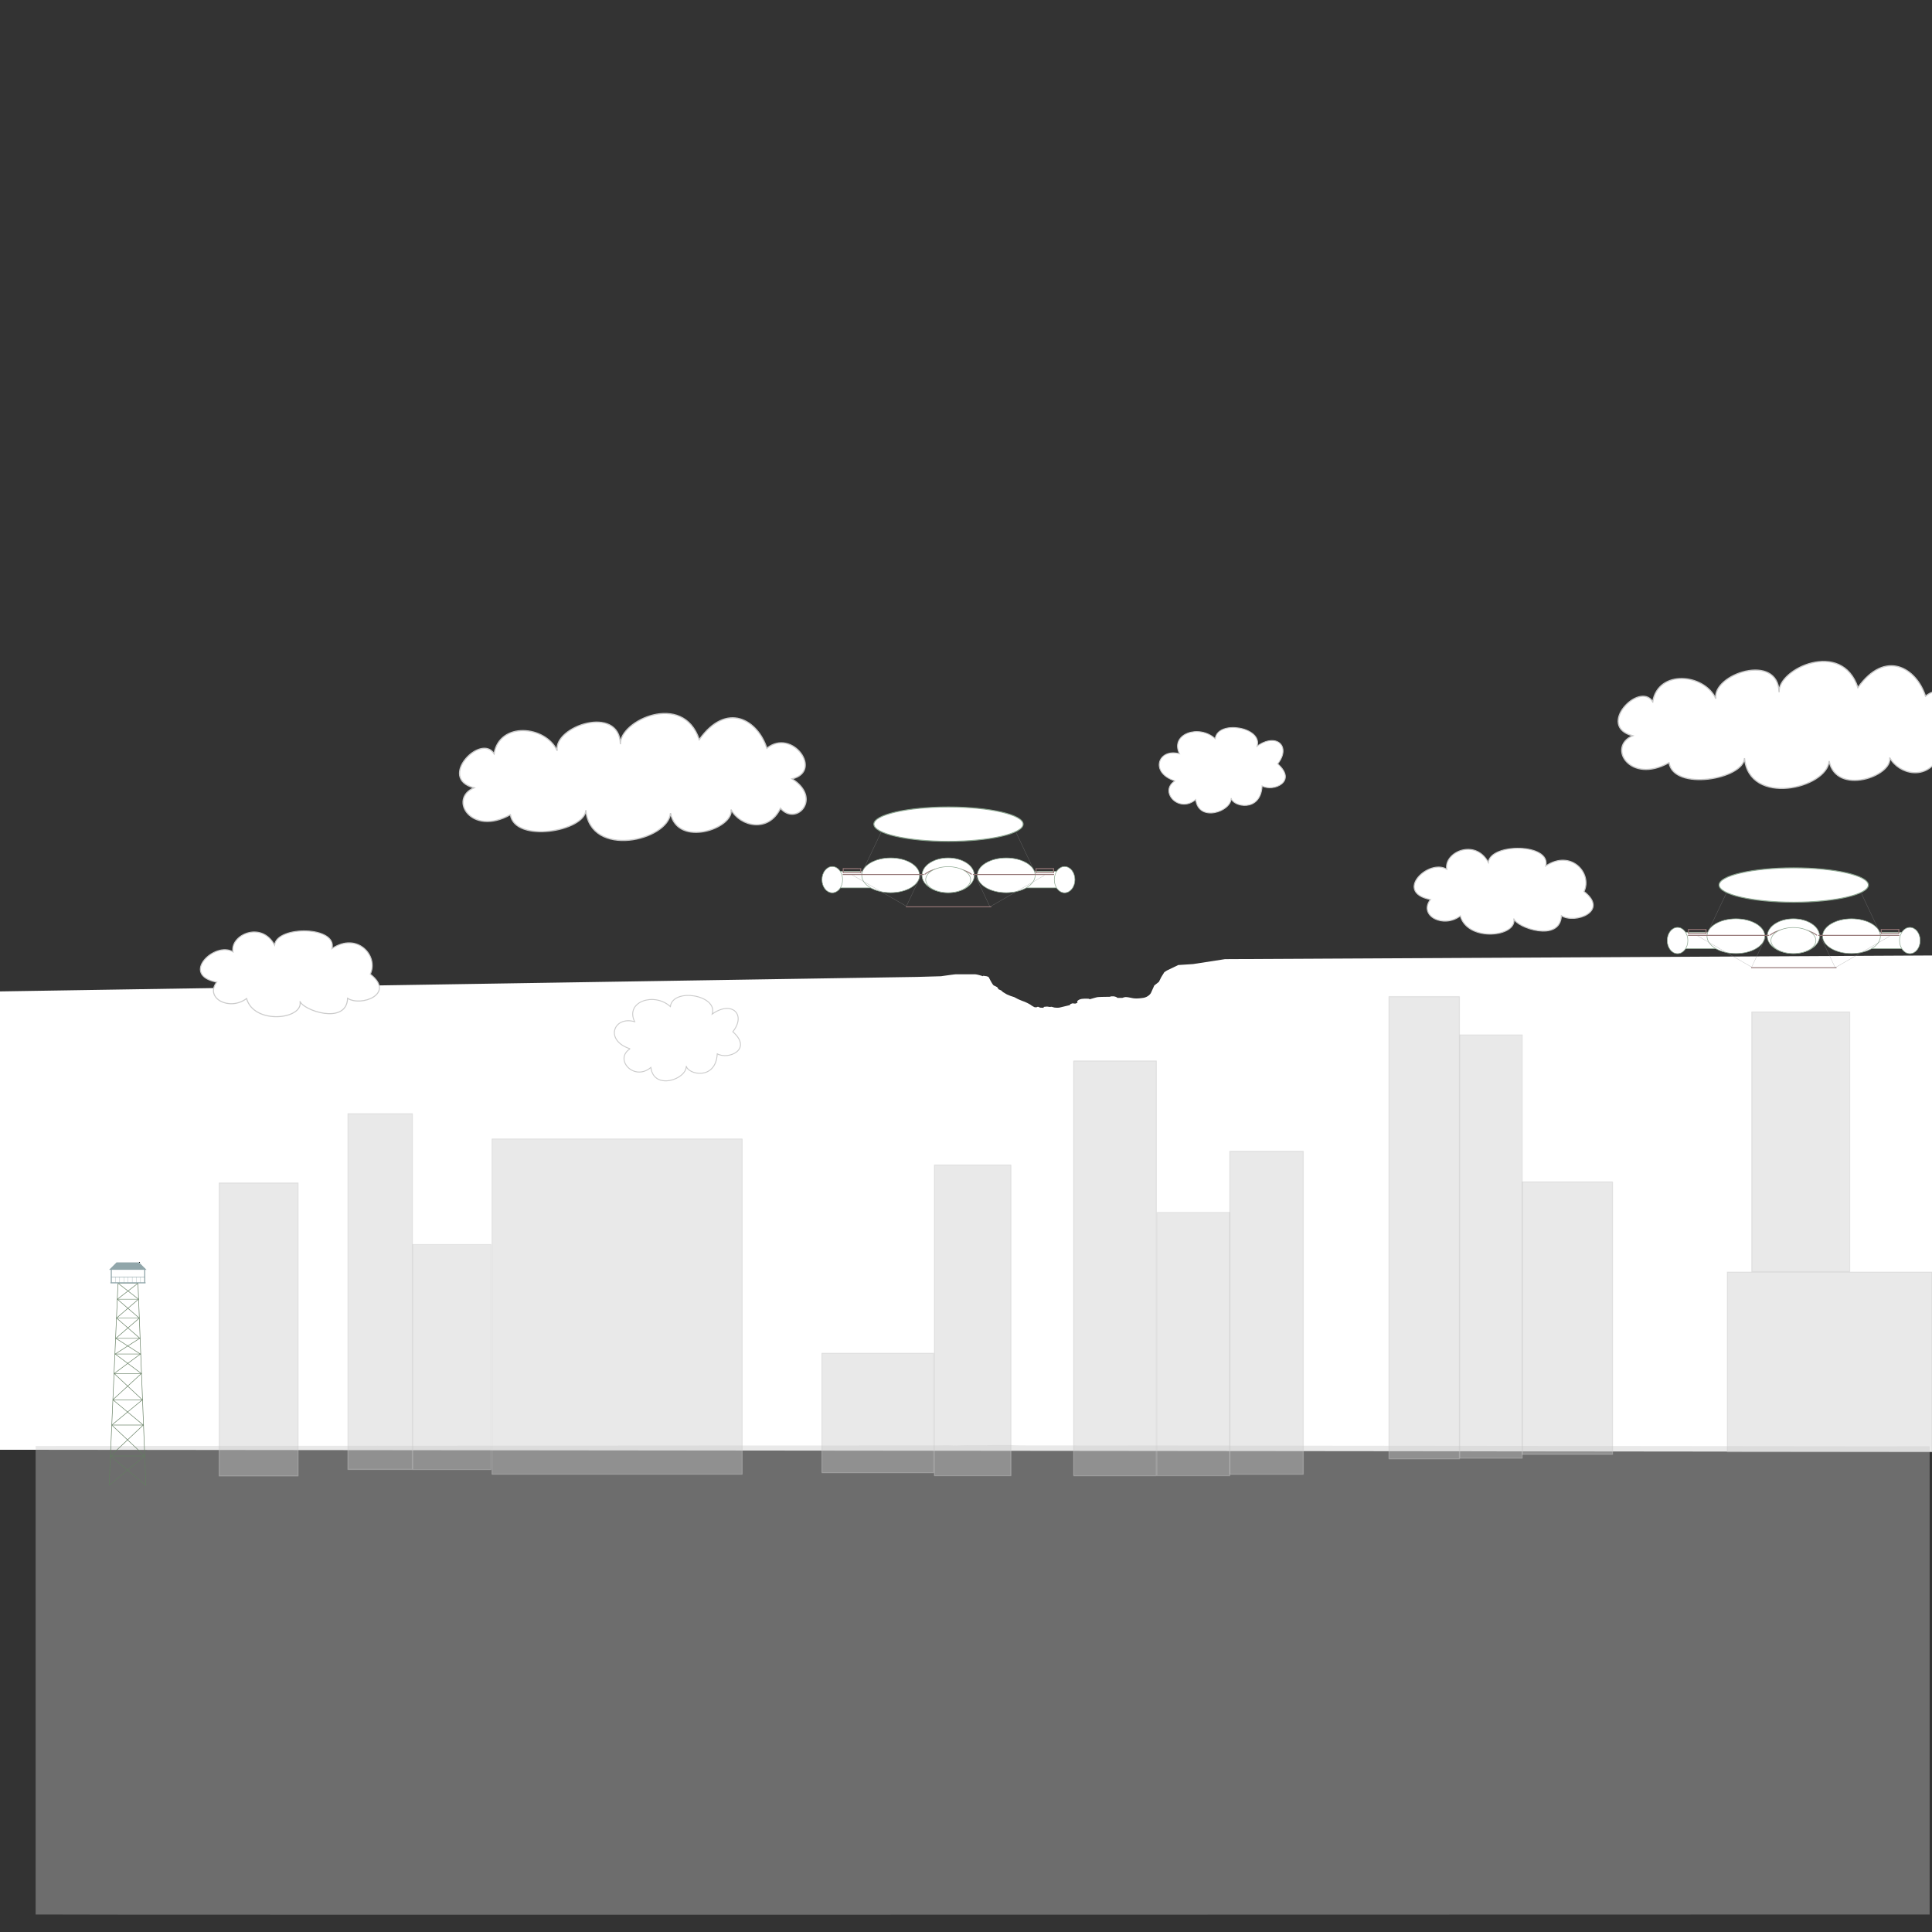 <svg version="1.1" viewBox="0 0 2000 2000" xmlns="http://www.w3.org/2000/svg">
	<rect x="0" y="0" width="2000" height="2000" fill="#333333" stroke="none"/>
	<path d="M2000 1502.9V989.1l-731.9 3.8-33 5.1-15.4 1-11.8 5.7-2.6 1.7-3.1 5-2.5 5-4.8 3.8-3.5 7.8s-2.3 4.1-8 5c-8 1.2-11 .2-11.3.2-.1 0-4.6-1-6.2-1-1.6-.2-4 .8-4 .8h-5l-1.6-1-2.2-.6h-2.7l-1.7.5s-10.5 0-12.9.4c-2.3.5-7.6 2.1-7.6 2.1l-1.2-.5s-4.2-.3-7.4.2c-3.2.6-4.3 2.2-4.3 2.2l-.2 1 .4.6-2 1h-1.5l-1.5-.3-2.2.7-.9 1.2-10 2.4c-2 .6-5.9.1-5.9.1l-3-.8-1.6.2-3-.4-3.3.3-.4 1-3.6-.2-1.3-.7-1-.2-1.2.5h-2s-2.4-1.1-3.8-2.2-6.1-3.4-7.8-3.9a82 82 0 0 1-5.8-2.4l-3.8-2-3.5-1.1-4.1-1.7-3.9-2.3-2-1.8-2.7-1.2-1.4-2.2-3.6-1.8c-1.3-.7-5-8.2-5-8.2l-.6-.7s-2.2-.8-2.5-.7l-2.8-.4-.2.5s-5.9-2-8.4-2-17.1 0-20 0c-2.7.2-15.1 2-15.1 2l-24.6.7-949.5 15v474.5" fill="#fff" fill-rule="evenodd"/>
	<g fill="#c8c8c8" stroke="#c8c8c8" stroke-opacity=".392">
		<g fill-opacity=".392" stroke-linejoin="round">
			<rect x="226.88" y="1224.6" width="81.657" height="303.3" stroke-width="1.058" style="paint-order:normal"/>
			<rect x="360.2" y="1152.9" width="66.659" height="368.29" stroke-width="1.058" style="paint-order:normal"/>
			<rect x="427.26" y="1288.3" width="81.027" height="233.07" stroke-width=".821" style="paint-order:normal"/>
			<rect x="509.32" y="1179" width="259.01" height="347.14" stroke-width=".922" style="paint-order:normal"/>
			<rect x="850.82" y="1400.9" width="115.83" height="123.6" stroke-width=".999" style="paint-order:normal"/>
			<rect x="967.31" y="1206" width="79.224" height="321.65" stroke-width="1.058" style="paint-order:normal"/>
			<rect x="1111.5" y="1098.3" width="85.562" height="429.39" stroke-width="1.058" style="paint-order:normal"/>
			<rect x="1197.7" y="1255.1" width="75.411" height="272.66" stroke-width=".826" style="paint-order:normal"/>
			<rect x="1273.1" y="1191.8" width="76.055" height="334.33" stroke-width="1.058" style="paint-order:normal"/>
			<rect x="1437.9" y="1031.7" width="72.886" height="478.51" stroke-width="1.058" style="paint-order:normal"/>
			<rect x="1511.1" y="1071.3" width="64.755" height="438.31" stroke-width=".873" style="paint-order:normal"/>
			<rect x="1575.8" y="1223.5" width="93.484" height="282.04" stroke-width="1.058" style="paint-order:normal"/>
			<rect x="1788.1" y="1316.9" width="211.93" height="185.97" stroke-width="1.058" style="paint-order:normal"/>
			<rect x="1813.4" y="1047.6" width="101.44" height="268.81" stroke-width="1.021" style="paint-order:normal"/>
		</g>
		<path d="m1036.8 1495.9 8.152-0.051 10.564 0.436 942.07 0.946v484.66s-1960.7 0.566-1960.7 0v-485l935.1-0.601 8.73-0.109 8.51 0.255 6.554-0.245h1.891l1.196-0.077 3.395 0.019h3.627l5.054 0.019h2.43l5.979 0.019h1.698l2.237-0.191h4.05l2.507-0.153h2.199l4.784 0.076" fill-opacity=".392" stroke-width=".017"/>
	</g>
	<g transform="matrix(.692 0 0 .692 -547.88 1307.2)" fill="none" stroke="#637d60">
		<path d="m998.12 30.637 11.859 302.37-52.969-43.93 49.016-46.301-45.458-37.852 42.642-39.186-39.134-29.204 36.811-23.571-34.786-30.242 32.859-28.216-30.586-23.818h29.746l-30.783 23.867 32.76 28.265-35.033 30.242 36.713 23.472-39.233 29.155 42.148 39.383-45.755 37.703 49.179 46.245-53.132 43.838 13.292-302.17" stroke-linejoin="bevel" stroke-width=".783"/>
		<g>
			<path d="m958.88 242.77h47.534" stroke-width=".783"/>
			<path d="m960.66 205.2h44.52" stroke-width=".757"/>
			<path d="m962.24 165.71h41.357" stroke-width=".73"/>
			<path d="m963.63 136.5h38.64" stroke-width=".706"/>
			<path d="m964.57 113.08h37.058" stroke-width=".691"/>
			<path d="m965.95 82.738h34.341" stroke-width=".665"/>
			<path d="m967.09 54.522h32.019" stroke-width=".642"/>
			<path d="m956.86 289.03h51.536" stroke-width=".815"/>
		</g>
	</g>
	<g transform="matrix(.692 0 0 .692 -547.88 1307.2)" fill="none" stroke="#91a6aa">
		<path d="m956.94 30.016h52.58" stroke-width="1.637"/>
		<path d="m958.22 29.969v-21.419" stroke-width="1.565"/>
		<g stroke-width=".391px">
			<path d="m964.48 29.969v-8.84"/>
			<path d="m970.74 29.969v-8.84"/>
			<path d="m977 29.969v-8.84"/>
			<path d="m983.26 29.969v-8.84"/>
			<path d="m989.53 29.969v-8.84"/>
			<path d="m995.79 29.969v-8.84"/>
			<path d="m1002 29.969v-8.84"/>
		</g>
		<path d="m1008.3 29.969v-21.419" stroke-width="1.565"/>
		<path d="m958.11 21.419h50.238" stroke-width=".775"/>
	</g>
	<g fill-rule="evenodd">
		<path d="m224.32 1016.7c-12.745 16.942 13.644 30.215 30.924 16.973 7.704 27.524 59.633 21.654 55.271 2.722 2.915 9.491 48.21 25.115 49.327-2.966 13.676 8.958 50.002-4.336 23.48-24.994 8.903-18.869-13.333-44.001-39.649-26.503 5.726-23.52-57.226-23.85-59.438-3.609-13.61-25.333-46.251-10.471-43.021 7.072-18.803-11.429-55.273 23.787-16.893 31.304z" fill="#fff" stroke="#cbcbcb" stroke-width="1.058"/>
		<path d="m112.92 1314.5 7.704-7.676h23.351l7.693 7.668z" fill="#91a6aa" stroke-width=".692"/>
		<path d="m652.26 1085.7c-16.971 10.754 4.032 34.109 21.508 19.323 3.01 24.076 37.181 12.362 36.631-1.512 1.699 8.937 30.602 15.266 32.094-12.603 11.349 6.439 37.014-4.322 16.129-22.852 14.255-18.037-1.208-32.667-21.339-18.314 6.124-19.772-40.826-27.544-43.351-7.729-16.719-15.321-47.049-5.041-36.965 15.626-21.944-6.24-31.402 19.503-4.707 28.062z" fill="#fff" stroke="#cbcbcb" stroke-width=".941"/>
		<path d="m528.37 843.33c-40.627 22.93-64.43-16.392-37.638-27.793-38.249-9.881 7.027-56.948 20.747-35.264 5.661-33.583 53.219-29.278 65.352-3.114-3.915-25.325 64.253-48.309 65.437-6.723-1.252-24.235 64.978-55.146 81.588-4.747 28.39-40.056 60.582-20.442 69.989 8.893 26.143-21.185 58.605 23.717 26.071 31.683 31.569 19.852 4.586 49.6-12.017 30.414-12.172 25.769-41.509 19.103-51.169 1.379 3.406 19.302-55.322 39.895-62.647 3.611-2.261 28.476-82.92 47.381-87.616-3.008-1.043 22.008-73.552 34.361-78.097 4.668z" fill="#fff" stroke="#cbcbcb" stroke-width="1.246"/>
	</g>
	<g transform="matrix(2.115 0 0 2.115 -41187 -40935)">
		<g transform="matrix(.473 0 0 .473 19201 19810)" fill="#fff" stroke="#8fa993">
			<rect x="1636.2" y="-61.081" width="37.754" height="17.046" stroke-linecap="round" stroke-width=".586"/>
			<ellipse transform="scale(-1,1)" cx="-1617.9" cy="-57.038" rx="29.916" ry="17.973" stroke-linejoin="bevel" stroke-width=".586"/>
			<rect x="1442.2" y="-61.081" width="37.754" height="17.046" stroke-linecap="round" stroke-width=".586"/>
			<ellipse cx="1557.8" cy="-57.038" rx="27.057" ry="17.989" stroke-linejoin="bevel" stroke-width=".586"/>
			<ellipse cx="1498.3" cy="-57.038" rx="29.916" ry="17.973" stroke-linejoin="bevel" stroke-width=".586"/>
		</g>
		<g transform="matrix(.473 0 0 .473 19201 19810)" fill="none" stroke="#957676">
			<g stroke-width=".976px">
				<path d="m1448.7-57.843h84.016"/>
				<path d="m1583.4-57.843h84.016"/>
				<path d="m1533.5-57.931c11.272-9.5 37.185-8.911 48.632 0"/>
			</g>
			<path d="m1449.2-63.958v4.169h18.181l0.01-4.15z" stroke-width=".976"/>
		</g>
		<g transform="matrix(.473 0 0 .473 19201 19810)">
			<ellipse cx="1437.9" cy="-52.506" rx="10.666" ry="13.581" fill="#fff" stroke="#8fa993" stroke-linejoin="bevel" stroke-width=".586"/>
			<ellipse cx="1557.8" cy="-52.506" rx="23.253" ry="13.444" fill="#fff" stroke="#8fa993" stroke-linejoin="bevel" stroke-width=".586"/>
			<path d="m1666.9-63.958v4.169h-18.181l-0.01-4.15z" fill="none" stroke="#957676" stroke-width=".976"/>
			<ellipse transform="scale(-1,1)" cx="-1678.3" cy="-52.506" rx="10.666" ry="13.581" fill="#fff" stroke="#8fa993" stroke-linejoin="bevel" stroke-width=".586"/>
		</g>
		<g transform="matrix(.473 0 0 .473 19201 19810)" fill="none">
			<path d="m1628.2-101.03 20.358 42.934" stroke="#8c8c8c" stroke-width=".195"/>
			<path d="m1530-57.669-15.416 32.657-56.563-32.657" stroke="#8c8c8c" stroke-width=".195"/>
			<path d="m1514.1-24.388h88.311" stroke="#957676" stroke-width=".976px"/>
		</g>
		<ellipse cx="19938" cy="19758" rx="36.53" ry="8.412" fill="#fff" stroke="#8fa993" stroke-linejoin="bevel" stroke-width=".465"/>
		<path d="m19905 19762-9.626 20.301" fill="none" stroke="#8c8c8c" stroke-width=".092"/>
		<path d="m19951 19783 7.289 15.441 26.745-15.441" fill="none" stroke="#8c8c8c" stroke-width=".092"/>
	</g>
	<path d="m143.97 1306.8h0.874" fill="none" stroke="#000" stroke-width=".692px"/>
	<g fill="#fff" fill-rule="evenodd" stroke="#cbcbcb">
		<path d="m1480.8 931.17c-12.745 16.942 13.644 30.215 30.924 16.973 7.704 27.524 59.633 21.654 55.271 2.722 2.915 9.491 48.21 25.115 49.327-2.966 13.676 8.958 50.002-4.336 23.48-24.995 8.903-18.869-13.333-44.001-39.649-26.503 5.726-23.52-57.226-23.85-59.438-3.609-13.61-25.333-46.251-10.471-43.021 7.072-18.803-11.429-55.273 23.787-16.893 31.304z" stroke-width="1.058"/>
		<path d="m1216.3 808.38c-16.971 10.754 4.032 34.109 21.508 19.323 3.01 24.076 37.181 12.362 36.631-1.512 1.699 8.937 30.602 15.266 32.094-12.603 11.349 6.439 37.014-4.322 16.129-22.852 14.255-18.037-1.208-32.667-21.339-18.314 6.124-19.772-40.826-27.543-43.351-7.729-16.719-15.321-47.049-5.041-36.965 15.626-21.944-6.24-31.402 19.503-4.707 28.062z" stroke-width=".941"/>
		<path d="m2019.7 903.45c-16.971 10.754 4.032 34.109 21.508 19.323 3.01 24.076 37.181 12.362 36.631-1.512 1.699 8.937 30.602 15.266 32.094-12.603 11.349 6.439 37.014-4.322 16.129-22.852 14.255-18.037-1.208-32.667-21.339-18.314 6.124-19.772-40.826-27.543-43.351-7.729-16.719-15.321-47.049-5.041-36.965 15.626-21.944-6.24-31.402 19.503-4.707 28.062z" stroke-width=".941"/>
		<path d="m1727.8 789.46c-40.627 22.93-64.43-16.392-37.638-27.793-38.249-9.881 7.027-56.948 20.747-35.264 5.661-33.583 53.219-29.278 65.353-3.114-3.916-25.325 64.253-48.309 65.437-6.723-1.252-24.235 64.978-55.146 81.588-4.747 28.39-40.056 60.582-20.442 69.989 8.893 26.143-21.185 58.605 23.717 26.071 31.683 31.569 19.852 4.586 49.6-12.017 30.414-12.172 25.769-41.509 19.103-51.169 1.379 3.406 19.302-55.322 39.895-62.647 3.611-2.261 28.476-82.92 47.381-87.616-3.008-1.043 22.008-73.552 34.361-78.097 4.668z" stroke-width="1.246"/>
	</g>
	<g transform="matrix(2.115 0 0 2.115 -40312 -40872)">
		<g transform="matrix(.473 0 0 .473 19201 19810)" fill="#fff" stroke="#8fa993">
			<rect x="1636.2" y="-61.081" width="37.754" height="17.046" stroke-linecap="round" stroke-width=".586"/>
			<ellipse transform="scale(-1,1)" cx="-1617.9" cy="-57.038" rx="29.916" ry="17.973" stroke-linejoin="bevel" stroke-width=".586"/>
			<rect x="1442.2" y="-61.081" width="37.754" height="17.046" stroke-linecap="round" stroke-width=".586"/>
			<ellipse cx="1557.8" cy="-57.038" rx="27.057" ry="17.989" stroke-linejoin="bevel" stroke-width=".586"/>
			<ellipse cx="1498.3" cy="-57.038" rx="29.916" ry="17.973" stroke-linejoin="bevel" stroke-width=".586"/>
		</g>
		<g transform="matrix(.473 0 0 .473 19201 19810)" fill="none" stroke="#957676">
			<g stroke-width=".976px">
				<path d="m1448.7-57.843h84.016"/>
				<path d="m1583.4-57.843h84.016"/>
				<path d="m1533.5-57.931c11.272-9.5 37.185-8.911 48.632 0"/>
			</g>
			<path d="m1449.2-63.958v4.169h18.181l0.01-4.15z" stroke-width=".976"/>
		</g>
		<g transform="matrix(.473 0 0 .473 19201 19810)">
			<ellipse cx="1437.9" cy="-52.506" rx="10.666" ry="13.581" fill="#fff" stroke="#8fa993" stroke-linejoin="bevel" stroke-width=".586"/>
			<ellipse cx="1557.8" cy="-52.506" rx="23.253" ry="13.444" fill="#fff" stroke="#8fa993" stroke-linejoin="bevel" stroke-width=".586"/>
			<path d="m1666.9-63.958v4.169h-18.181l-0.01-4.15z" fill="none" stroke="#957676" stroke-width=".976"/>
			<ellipse transform="scale(-1,1)" cx="-1678.3" cy="-52.506" rx="10.666" ry="13.581" fill="#fff" stroke="#8fa993" stroke-linejoin="bevel" stroke-width=".586"/>
		</g>
		<g transform="matrix(.473 0 0 .473 19201 19810)" fill="none">
			<path d="m1628.2-101.03 20.358 42.934" stroke="#8c8c8c" stroke-width=".195"/>
			<path d="m1530-57.669-15.416 32.657-56.563-32.657" stroke="#8c8c8c" stroke-width=".195"/>
			<path d="m1514.1-24.388h88.311" stroke="#957676" stroke-width=".976px"/>
		</g>
		<ellipse cx="19938" cy="19758" rx="36.53" ry="8.412" fill="#fff" stroke="#8fa993" stroke-linejoin="bevel" stroke-width=".465"/>
		<path d="m19905 19762-9.626 20.301" fill="none" stroke="#8c8c8c" stroke-width=".092"/>
		<path d="m19951 19783 7.289 15.441 26.745-15.441" fill="none" stroke="#8c8c8c" stroke-width=".092"/>
	</g>
</svg>
